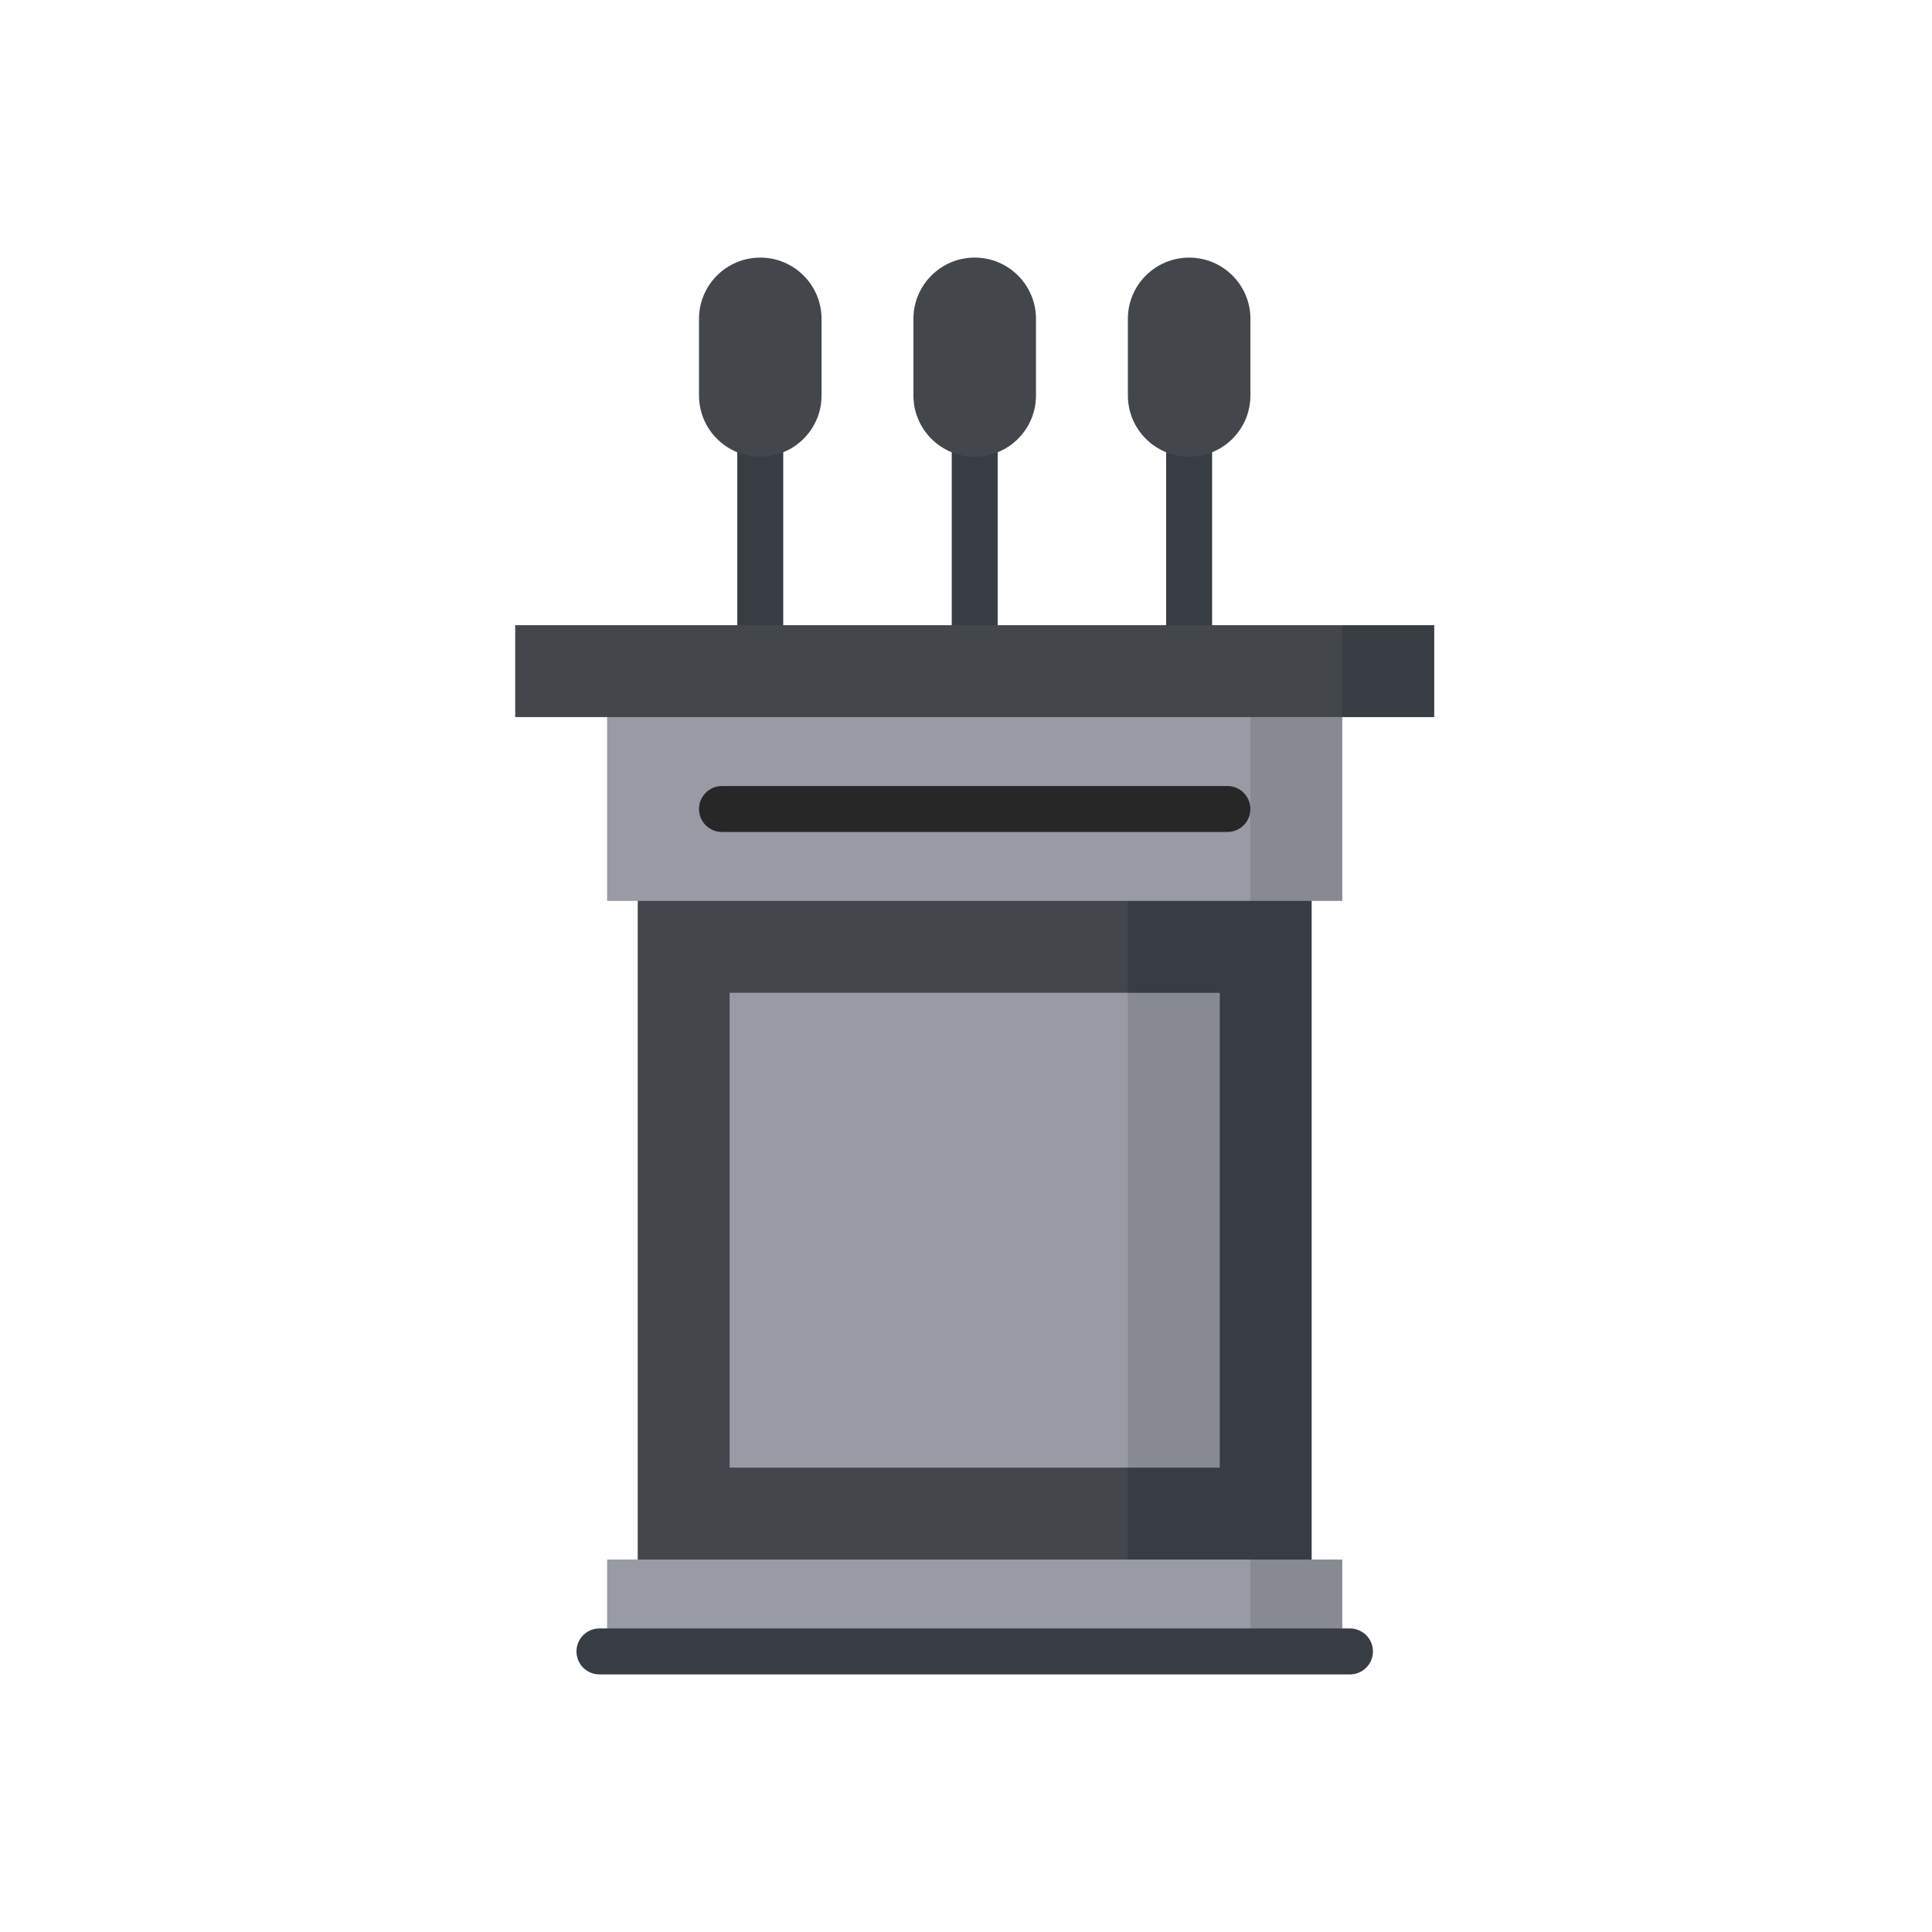 <svg width="60" height="60" viewBox="0 0 60 60" fill="none" xmlns="http://www.w3.org/2000/svg">
<path d="M30.984 13.232H29.557V20.368H30.984V13.232Z" fill="#383C43"/>
<path d="M24.324 13.232H22.897V20.368H24.324V13.232Z" fill="#383C43"/>
<path d="M37.643 13.232H36.216V20.368H37.643V13.232Z" fill="#383C43"/>
<path d="M32.173 12.281V9.903C32.173 8.852 31.321 8 30.27 8C29.219 8 28.367 8.852 28.367 9.903V12.281C28.367 13.332 29.219 14.184 30.27 14.184C31.321 14.184 32.173 13.332 32.173 12.281Z" fill="#43474B"/>
<path d="M25.514 12.281V9.903C25.514 8.852 24.662 8 23.611 8C22.56 8 21.708 8.852 21.708 9.903V12.281C21.708 13.332 22.56 14.184 23.611 14.184C24.662 14.184 25.514 13.332 25.514 12.281Z" fill="#43474B"/>
<path d="M38.833 12.281V9.903C38.833 8.852 37.981 8 36.93 8C35.879 8 35.027 8.852 35.027 9.903V12.281C35.027 13.332 35.879 14.184 36.93 14.184C37.981 14.184 38.833 13.332 38.833 12.281Z" fill="#43474B"/>
<path d="M37.881 45.579V49.384H19.805V27.027H37.881V30.833L33.124 38.206L37.881 45.579Z" fill="#43474B"/>
<path d="M40.735 27.027H35.027V49.384H40.735V27.027Z" fill="#383C43"/>
<path d="M38.832 48.433L36.93 49.86L38.832 51.287H41.686V48.433H38.832Z" fill="#888A92"/>
<path d="M37.881 30.833V45.579H35.027L33.124 38.206L35.027 30.833H37.881Z" fill="#888A92"/>
<path d="M35.027 30.832H22.659V45.578H35.027V30.832Z" fill="#999BA4"/>
<path d="M33.124 20.367L38.832 27.978H41.686V20.367H33.124Z" fill="#888A92"/>
<path d="M38.832 20.367H18.854V27.978H38.832V20.367Z" fill="#999BA4"/>
<path d="M44.541 19.416V22.27H41.686L40.735 20.843L41.686 19.416H44.541Z" fill="#383C43"/>
<path d="M38.832 48.433H18.854V51.287H38.832V48.433Z" fill="#999BA4"/>
<path d="M41.687 19.416H16V22.27H41.687V19.416Z" fill="#43474B"/>
<path d="M41.924 52H18.616C18.222 52 17.903 51.681 17.903 51.287C17.903 50.893 18.222 50.573 18.616 50.573H41.924C42.318 50.573 42.638 50.893 42.638 51.287C42.638 51.681 42.318 52 41.924 52Z" fill="#383C43"/>
<path d="M38.119 25.838H22.422C22.027 25.838 21.708 25.519 21.708 25.125C21.708 24.731 22.027 24.411 22.422 24.411H38.119C38.513 24.411 38.832 24.731 38.832 25.125C38.832 25.519 38.513 25.838 38.119 25.838Z" fill="#272727"/>
</svg>
